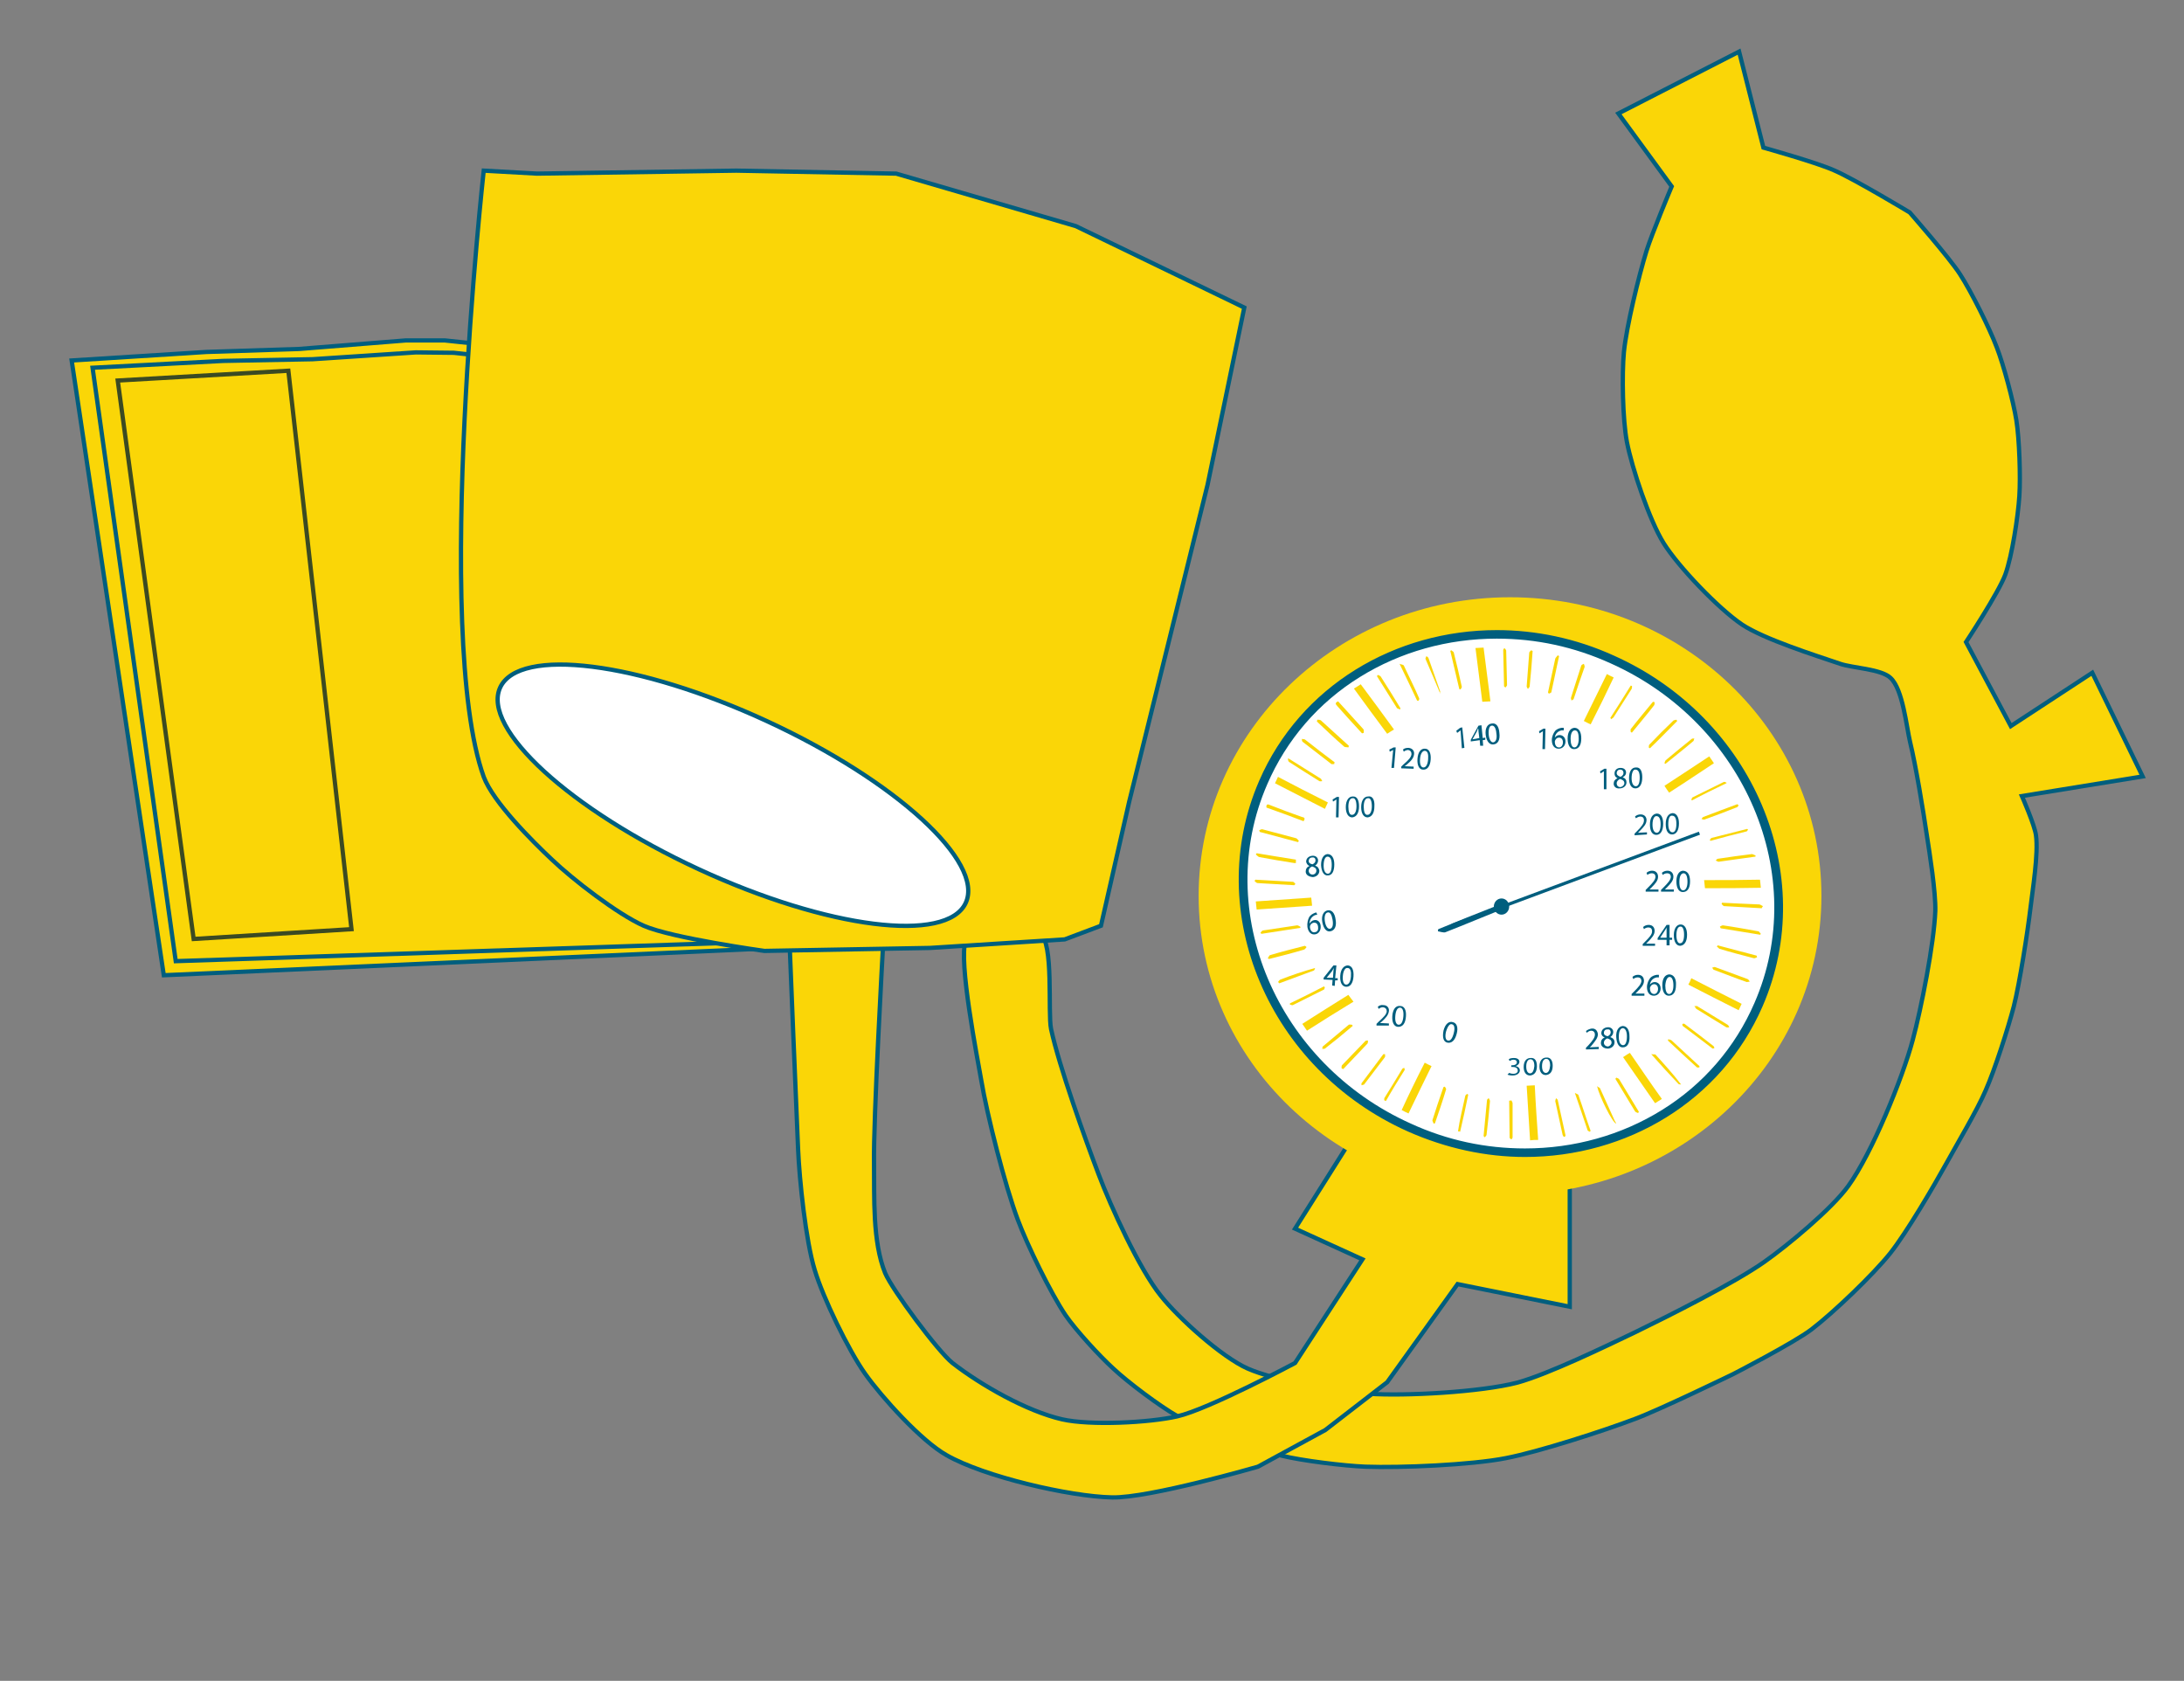 <?xml version="1.0" encoding="utf-8"?>
<!-- Generator: Adobe Illustrator 25.0.1, SVG Export Plug-In . SVG Version: 6.00 Build 0)  -->
<svg version="1.1" xmlns="http://www.w3.org/2000/svg" xmlns:xlink="http://www.w3.org/1999/xlink" x="0px" y="0px"
	 viewBox="0 0 512 394" style="enable-background:new 0 0 512 394;" xml:space="preserve">
<rect x="0" y="0" width="512" height="394" fill="#808080" stroke="none"/>
<style type="text/css">
	.st0{fill:#FAD607;stroke:#005E7E;stroke-miterlimit:10;}
	.st1{fill:#FFFFFF;stroke:#005E7E;stroke-miterlimit:10;}
	.st2{fill:none;stroke:#3B4A23;stroke-miterlimit:10;}
	.st3{fill:#FAD607;}
	.st4{fill:#FFFFFF;}
	.st5{fill:#005E7E;}
	.st6{fill:#005E7E;stroke:#005E7E;stroke-width:0.75;stroke-miterlimit:10;}
</style>
<g id="Layer_5">
	<g>
		<path class="st0" d="M413.4,34.6c0,0,12.5,3.5,16.5,5.3c4.7,2,17.8,9.9,17.8,9.9s9.3,10.6,11.8,14.5c2.6,4,6.9,12.6,8.6,17.1
			c1.6,4.1,3.9,12.7,4.6,17.1c0.7,4.4,1,13.3,0.7,17.8c-0.3,4.7-1.7,14-3.3,18.4c-1.6,4.3-9.2,15.8-9.2,15.8l10.5,19.7l19.1-12.5
			l11.8,24.3l-28.3,4.6c0,0,3,6.8,3.3,9.2c0.6,4.3-0.8,12.8-1.3,17.1c-0.7,5.8-2.5,17.4-3.9,23c-1.3,5-4.5,15-6.6,19.7
			c-1.9,4.5-6.9,12.9-9.2,17.1c-3,5.4-9.3,16.2-13.2,21.1c-4,5-13.3,13.9-18.4,17.8c-4.2,3.2-18.4,10.5-18.4,10.5s-17.1,8.3-23,10.5
			c-7.4,2.8-22.5,7.7-30.3,9.2c-8.1,1.6-24.7,2.3-32.9,2c-5-0.2-14.9-1.4-19.7-2.6c-6.3-1.6-18.6-6.1-24.3-9.2
			c-4.1-2.3-11.7-8-15.1-11.2c-3.1-2.8-8.8-9-11.2-12.5c-3.5-5.2-9-16.5-11.2-22.4c-3-8-7.2-24.5-8.6-32.9
			c-0.8-4.6-5.4-28.1-3.6-32.4c0.7-1.7,4.1-0.4,5.7-1.3c2.5-1.4,9.3-2,11.7-0.5c3.3,2,1.8,18.6,2.6,22.4c1.9,8.8,8,25.8,11.2,34.2
			c2.8,7.4,9.5,22.1,14.5,28.3c4.1,5.2,14.3,14.4,20.4,17.1c6.6,2.9,21.1,5.4,28.3,5.9c8.7,0.6,26.4-0.4,34.9-2.6
			c7.3-2,20.9-8.6,27.6-11.8c7.8-3.8,23.2-11.5,30.3-16.5c5.4-3.8,15.8-12.4,19.7-17.8c5.5-7.6,12.7-25.2,15.1-34.2
			c2-7.4,5-22.6,5.3-30.3c0.1-4.5-1.3-13.3-2-17.8c-0.8-5.5-2.6-16.4-3.9-21.7c-0.9-3.8-1.7-12.4-4.6-15.1
			c-2.2-2.1-8.9-2.3-11.8-3.3c-5.9-2-17.9-5.8-23-9.2c-5.5-3.7-14.9-13.5-18.4-19.1c-3.3-5.3-7.4-17.5-8.6-23.7
			c-1-5.2-1.2-15.8-0.7-21.1c0.6-6,3.5-17.9,5.3-23.7c1.2-3.9,5.9-15.1,5.9-15.1l-12.5-17.1l28.3-14.5L413.4,34.6z"/>
		<path class="st0" d="M332.5,259l17.1,3.9l18.4,2.6v40.8l-26.3-5.3l-16.5,23l-14.5,11.2l-15.8,8.6c0,0-25.5,7.4-34.2,7.2
			c-10-0.2-30.1-4.9-38.8-9.9c-5.9-3.3-15.2-13.6-19.1-19.1c-3.9-5.5-9.9-17.9-11.8-24.3c-2.1-6.8-3.6-21.2-3.9-28.3
			c-0.4-8.7-2-48.4-2-48.4l21.9,0.9c0,0-2.3,41.1-2.1,50.8c0.1,7.9-0.4,18.3,2.6,25.7c1.7,4,12.4,18.4,15.8,21.1
			c6.7,5.2,17.4,11.3,25.7,13.2c6.6,1.5,20.4,0.8,27-0.7c7.4-1.7,27.6-12.5,27.6-12.5l15.8-24.3l-15.8-7.2l19.1-30.3L332.5,259z"/>
		<path class="st0" d="M110.9,80.5l-0.7,25.7l-0.7,29c0,0-1,28.9,1.3,38.2c1.7,7.1,9.6,20.2,15.1,25c10.5,9.2,49.8,24.1,49.8,24.1
			l-137.3,6.1L16.8,84.5l31.6-2l21.7-0.7l25-2h9.2L110.9,80.5z"/>
		<path class="st0" d="M112.8,83.4l-0.9,24.7l-1,27.9c0,0-1.2,27.9,0.8,36.8c1.6,6.9,9.1,19.6,14.4,24.3c10.1,9,47.9,23.8,47.9,23.8
			l-132.8,4.4L21.7,86.2l30.6-1.6l21-0.4l24.2-1.6l8.9,0.1L112.8,83.4z"/>
		<path class="st0" d="M249.6,220.2l-31.6,2l-38.8,0.7c0,0-21.7-3-28.3-5.9c-6.1-2.7-16.7-10.9-21.5-15.5
			c-4.6-4.3-13.8-13.5-16-19.4c-12-33.4,0-142.1,0-142.1l12.5,0.7l46.7-0.7l37.5,0.7L252.2,53l39.5,19.1l-8.6,41.5l-18.4,74.4
			l-6.6,29L249.6,220.2z"/>
		
			<ellipse transform="matrix(0.42 -0.908 0.908 0.42 -69.54 264.02)" class="st1" cx="171.7" cy="186.4" rx="19.1" ry="60.1"/>
	</g>
	<polygon class="st2" points="27.6,89.2 67.6,86.9 82.4,217.8 45.4,220.1 	"/>
</g>
<g id="Layer_4">
	<ellipse class="st3" cx="354" cy="210" rx="73" ry="70"/>
	<g>
		<g>
			<g>
				<path class="st4" d="M357.5,270.2c-9.3,0-18.4-2-27.1-5.9c-32-14.3-47.4-50.6-34.3-80.9c9.2-21.1,30.7-34.7,54.8-34.7
					c9.3,0,18.4,2,27.1,5.9c32,14.3,47.4,50.6,34.3,80.9C403.1,256.5,381.6,270.2,357.5,270.2z"/>
				<path class="st5" d="M350.9,147.7v2h0c9.2,0,18.1,1.9,26.7,5.8c31.5,14.1,46.7,49.8,33.7,79.6c-4.5,10.4-12,19.1-21.7,25.1
					c-9.5,5.9-20.6,9-32.1,9c-9.2,0-18.2-1.9-26.7-5.8c-31.5-14.1-46.7-49.8-33.7-79.6c4.5-10.4,12-19.1,21.7-25.1
					c9.5-5.9,20.6-9,32.1-9L350.9,147.7 M350.9,147.7c-23.8,0-46,13-55.7,35.3c-13.4,30.8,2.2,67.6,34.8,82.2c9,4,18.4,6,27.5,6
					c23.8,0,46-13,55.7-35.3c13.4-30.8-2.2-67.6-34.8-82.2C369.4,149.6,360,147.7,350.9,147.7L350.9,147.7z"/>
			</g>
		</g>
		<g>
			<path class="st3" d="M294.4,211.3c4.4-0.3,8.7-0.6,13-0.9c0.1,0.7,0.1,1.2,0.2,1.9c-4.3,0.3-8.6,0.6-13,0.9
				C294.5,212.6,294.5,212,294.4,211.3z"/>
			<path class="st3" d="M399.7,208.2c-0.1-0.7-0.1-1.2-0.2-1.9c4.4,0,8.7,0,13.1-0.1c0.1,0.6,0.1,1.2,0.2,1.9
				C408.4,208.2,404.1,208.2,399.7,208.2z"/>
			<path class="st3" d="M389.6,257.6c-0.6,0.4-1,0.6-1.6,1c-2.5-3.6-5-7.2-7.5-10.8c0.5-0.3,1-0.7,1.6-1
				C384.6,250.4,387,254,389.6,257.6z"/>
			<path class="st3" d="M360.6,267.2c-0.7,0-1.2,0-1.9,0.1c-0.3-4.3-0.5-8.5-0.8-12.8c0.7,0,1.2-0.1,1.9-0.1
				C360,258.7,360.3,262.9,360.6,267.2z"/>
			<path class="st3" d="M400.7,177.3c0.4,0.6,0.8,1.1,1.1,1.6c-3.5,2.3-6.9,4.6-10.5,6.9c-0.4-0.5-0.7-1-1.1-1.6
				C393.7,181.9,397.1,179.7,400.7,177.3z"/>
			<path class="st3" d="M306.4,241.6c-0.4-0.6-0.7-1-1.1-1.6c3.6-2.3,7.1-4.5,10.8-6.8c0.4,0.5,0.7,1,1.2,1.6
				C313.5,237.1,310,239.3,306.4,241.6z"/>
			<path class="st3" d="M372.9,169.8c-0.5-0.2-1-0.5-1.6-0.8c1.8-3.7,3.6-7.3,5.4-11c0.4,0.2,0.9,0.5,1.6,0.8
				C376.6,162.4,374.8,166.1,372.9,169.8z"/>
			<path class="st3" d="M349.4,164.4c-0.7,0-1.2,0.1-1.9,0.1c-0.5-4.2-1.1-8.4-1.6-12.6c0.6,0,1.2-0.1,1.9-0.1
				C348.3,156,348.9,160.1,349.4,164.4z"/>
			<path class="st3" d="M311.3,188.1c-0.2,0.4-0.4,0.9-0.7,1.5c-3.9-2-7.8-4-11.7-6c0.2-0.4,0.4-0.9,0.7-1.5
				C303.4,184.1,307.3,186.1,311.3,188.1z"/>
			<path class="st3" d="M334,249.1c0.5,0.3,1,0.5,1.6,0.8c-1.8,3.7-3.6,7.3-5.4,11.1c-0.5-0.2-1-0.5-1.6-0.8
				C330.3,256.5,332.1,252.8,334,249.1z"/>
			<path class="st3" d="M395.8,230.8c0.3-0.5,0.5-1,0.7-1.5c3.9,2,7.8,4,11.8,6c-0.2,0.5-0.5,1-0.7,1.5
				C403.6,234.8,399.7,232.8,395.8,230.8z"/>
			<path class="st3" d="M317.4,161.4c0.5-0.3,1-0.6,1.6-1c2.6,3.5,5.2,7,7.8,10.6c-0.5,0.3-1,0.6-1.6,1
				C322.6,168.5,320,165,317.4,161.4z"/>
			<path class="st3" d="M313.7,164.4c2,2.2,3.9,4.3,5.9,6.5c0.2,0.2,0.1,0.6,0.1,0.9c-0.1,0-0.3,0.1-0.4,0.1
				c-1.1-1.2-2.2-2.4-3.3-3.6c-0.8-0.9-1.7-1.9-2.5-2.8C313,165,313,164.7,313.7,164.4z"/>
			<path class="st3" d="M305.6,192.5c-2.9-1.1-5.8-2.2-8.7-3.2c-0.1-0.7,0.2-0.9,0.8-0.6c2.5,1,5,1.9,7.5,2.8
				C305.9,191.6,306,191.9,305.6,192.5z"/>
			<path class="st3" d="M308.8,168.7c0.3,0,0.7,0,0.9,0.2c2.2,2,4.3,3.9,6.5,5.9c0,0.1,0,0.2-0.1,0.4c-0.3-0.1-0.8,0-1-0.2
				c-2.2-1.9-4.3-3.9-6.4-5.9C308.8,169,308.8,168.8,308.8,168.7z"/>
			<path class="st3" d="M303.8,201.5c0,0.3,0,0.5,0,0.8c-0.2,0-0.3,0-0.4,0c-2.7-0.4-5.5-0.9-8.2-1.4c-0.3-0.1-0.5-0.4-0.8-0.6
				c0.1-0.1,0.1-0.2,0.2-0.3C297.6,200.5,300.6,201,303.8,201.5z"/>
			<path class="st3" d="M295.2,194.6c0.3-0.1,0.6-0.3,0.8-0.2c2.6,0.7,5.3,1.4,7.9,2.1c0.2,0.1,0.4,0.4,0.6,0.6
				c-0.1,0.1-0.1,0.2-0.2,0.3c-3-0.8-6-1.6-9-2.4C295.3,194.9,295.3,194.8,295.2,194.6z"/>
			<path class="st3" d="M312.8,179.1c-0.3,0-0.7,0.1-0.8-0.1c-2.2-1.7-4.4-3.4-6.6-5.1c-0.2-0.1-0.2-0.5-0.2-0.7
				c0.3,0.1,0.6,0,0.8,0.2c2.3,1.8,4.6,3.6,6.9,5.3C312.8,178.8,312.8,178.9,312.8,179.1z"/>
			<path class="st3" d="M413,212.9c-2.9-0.2-5.9-0.3-8.8-0.5c-0.2,0-0.4-0.3-0.6-0.5c0-0.1,0.1-0.2,0.1-0.3c1.4,0.1,2.7,0.1,4.1,0.2
				c1.5,0.1,3.1,0.1,4.6,0.2c0.3,0,0.6,0.3,0.9,0.4C413.1,212.7,413,212.8,413,212.9z"/>
			<path class="st3" d="M302.1,177.8c2.5,1.6,5,3.1,7.5,4.7c0.2,0.1,0.2,0.4,0.4,0.6c-0.2,0-0.5,0.1-0.7,0c-2.4-1.5-4.8-3-7.1-4.5
				c-0.2-0.1-0.2-0.5-0.3-0.7C301.8,177.9,301.9,177.9,302.1,177.8z"/>
			<path class="st3" d="M306.3,222c-0.2,0.2-0.3,0.5-0.6,0.6c-2.7,0.8-5.4,1.5-8.2,2.2c-0.1-0.1-0.2-0.1-0.3-0.2
				c0.2-0.2,0.3-0.6,0.5-0.7c2.7-0.8,5.4-1.5,8.2-2.2C306.1,221.8,306.2,221.9,306.3,222z"/>
			<path class="st3" d="M303.4,207.5c-2.9-0.2-5.7-0.3-8.6-0.5c-0.2,0-0.5-0.3-0.7-0.5c0.1-0.1,0.1-0.2,0.2-0.3
				c2.9,0.2,5.9,0.3,8.8,0.5c0.2,0,0.4,0.3,0.6,0.5C303.6,207.3,303.5,207.4,303.4,207.5z"/>
			<path class="st3" d="M338.7,254.7c0.1,0.2,0.4,0.5,0.3,0.7c-0.8,2.7-1.7,5.3-2.6,7.9c-0.1,0-0.2,0.1-0.3,0.1
				c-0.1-0.3-0.3-0.6-0.3-0.8c0.8-2.6,1.7-5.2,2.6-7.8C338.4,254.8,338.6,254.8,338.7,254.7z"/>
			<path class="st3" d="M362.9,162.3c0.6-2.6,1.1-5.3,1.7-7.9c0.1-0.3,0.4-0.5,0.6-0.8c0.1,0.1,0.2,0.1,0.3,0.2
				c-0.6,2.8-1.2,5.6-1.8,8.4c0,0.2-0.4,0.3-0.6,0.4C363,162.5,363,162.4,362.9,162.3z"/>
			<path class="st3" d="M402.7,221.6c3,0.8,6,1.6,9.1,2.4c0,0.1,0.1,0.2,0.1,0.4c-0.3,0.1-0.6,0.3-0.8,0.2c-2.7-0.7-5.4-1.4-8-2.2
				c-0.2-0.1-0.4-0.4-0.6-0.5C402.5,221.8,402.6,221.7,402.7,221.6z"/>
			<path class="st3" d="M304.8,217.5c-3,0.5-6,0.9-9.1,1.4c-0.1-0.1-0.1-0.2-0.2-0.3c0.2-0.2,0.4-0.5,0.6-0.5c2.7-0.4,5.4-0.8,8-1.2
				c0.2,0,0.5,0.2,0.7,0.3C304.9,217.3,304.9,217.4,304.8,217.5z"/>
			<path class="st3" d="M368.9,163.9c-0.1,0.1-0.3,0.2-0.5,0.3c0-0.2-0.2-0.5-0.1-0.7c0.8-2.5,1.6-5,2.4-7.5
				c0.1-0.2,0.4-0.3,0.6-0.4c0.1,0.2,0.2,0.5,0.2,0.7C370.6,158.8,369.8,161.2,368.9,163.9z"/>
			<path class="st3" d="M403.2,217.2c0.2-0.1,0.5-0.3,0.7-0.3c2.8,0.4,5.5,0.9,8.3,1.4c0.2,0,0.4,0.4,0.6,0.6
				c-0.1,0.1-0.1,0.2-0.2,0.2c-3.1-0.5-6.2-1-9.2-1.5C403.3,217.4,403.2,217.3,403.2,217.2z"/>
			<path class="st3" d="M359.3,152.6c-0.2,2.8-0.4,5.5-0.7,8.3c0,0.2-0.3,0.4-0.4,0.6c-0.1-0.2-0.3-0.4-0.3-0.6
				c0.2-2.6,0.4-5.3,0.6-7.9c0-0.2,0.3-0.4,0.5-0.6C359.1,152.5,359.2,152.6,359.3,152.6z"/>
			<path class="st3" d="M411.5,200.8c-2.9,0.4-5.7,0.8-8.6,1.2c-0.2,0-0.4-0.2-0.7-0.3c0.2-0.1,0.3-0.4,0.5-0.4
				c2.7-0.4,5.4-0.8,8-1.1c0.2,0,0.5,0.2,0.8,0.3C411.6,200.6,411.6,200.7,411.5,200.8z"/>
			<path class="st3" d="M398.4,250.2c-0.2,0-0.6,0.1-0.7-0.1c-2.2-2-4.5-4.1-6.7-6.2c0-0.1,0.1-0.2,0.1-0.3c0.3,0.1,0.6,0.1,0.8,0.3
				c2.2,2,4.3,4,6.5,6C398.4,250,398.4,250.1,398.4,250.2z"/>
			<path class="st3" d="M328.2,166.3c-0.2-0.1-0.6-0.2-0.7-0.3c-1.6-2.5-3.1-5-4.7-7.5c0.1-0.1,0.1-0.2,0.2-0.3
				c0.2,0.1,0.6,0.2,0.7,0.4c1.6,2.5,3.1,4.9,4.6,7.4C328.3,166.1,328.3,166.2,328.2,166.3z"/>
			<path class="st3" d="M332.2,164.2c-1.3-2.8-2.6-5.5-4.1-8.6c0.5,0.2,0.9,0.2,1,0.4c1.2,2.6,2.5,5.1,3.6,7.7
				c0.1,0.2-0.1,0.4-0.2,0.6C332.4,164.3,332.3,164.2,332.2,164.2z"/>
			<path class="st3" d="M314.5,250.4c0-0.2,0-0.6,0.1-0.7c1.8-1.9,3.7-3.8,5.5-5.7c0.1-0.1,0.4-0.1,0.6-0.1c0,0.2,0,0.5-0.1,0.7
				c-1.9,2-3.8,4-5.7,6C314.7,250.5,314.6,250.5,314.5,250.4z"/>
			<path class="st3" d="M324.7,247.1c0,0.3,0.1,0.6-0.1,0.8c-1.6,2.1-3.2,4.2-4.8,6.3c-0.1,0.1-0.4,0.1-0.6,0.2c0-0.2-0.1-0.4,0-0.5
				c1.7-2.3,3.4-4.5,5.1-6.8C324.5,247.1,324.6,247.1,324.7,247.1z"/>
			<path class="st3" d="M384,260.9c-0.2-0.1-0.6-0.2-0.7-0.4c-1.5-2.5-3.1-5.1-4.6-7.6c0.1-0.1,0.1-0.2,0.2-0.3
				c0.2,0.1,0.6,0.2,0.7,0.4c1.5,2.5,3.1,5.1,4.6,7.6C384.2,260.7,384.1,260.8,384,260.9z"/>
			<path class="st3" d="M337.6,162.5c-1.1-2.7-2.3-5.4-3.4-8c-0.1-0.2,0.1-0.4,0.2-0.7c0.2,0.2,0.5,0.3,0.5,0.5
				c0.9,2.6,1.8,5.1,2.7,7.7c0.1,0.2-0.1,0.5-0.1,0.7C337.5,162.7,337.5,162.6,337.6,162.5z"/>
			<path class="st3" d="M397.8,235.8c2.5,1.5,4.9,3,7.2,4.4c0.2,0.1,0.3,0.4,0.4,0.6c-0.2,0-0.5,0.1-0.7,0c-2.3-1.4-4.6-2.8-7-4.3
				c-0.2-0.1-0.3-0.5-0.5-0.7C397.5,235.9,397.8,235.8,397.8,235.8z"/>
			<path class="st3" d="M342.1,161.5c-0.7-3-1.4-5.9-2.1-8.9c0.1-0.1,0.1-0.1,0.2-0.2c0.2,0.2,0.5,0.3,0.6,0.5
				c0.7,2.7,1.3,5.4,1.9,8.1c0,0.2-0.2,0.4-0.3,0.6C342.3,161.6,342.2,161.6,342.1,161.5z"/>
			<path class="st3" d="M352.6,160.9c-0.1-2.8-0.1-5.6-0.2-8.5c0-0.2,0.2-0.4,0.3-0.5c0.1,0.2,0.4,0.4,0.4,0.6
				c0.1,2.7,0.1,5.4,0.2,8.1c0,0.2-0.3,0.4-0.4,0.6C352.8,161,352.7,161,352.6,160.9z"/>
			<path class="st3" d="M310.6,231.4c-0.1,0.2-0.1,0.6-0.3,0.6c-2.4,1.2-4.8,2.4-7.2,3.6c-0.2,0.1-0.5-0.1-0.7-0.1
				c0-0.1,0-0.2,0-0.3c2.7-1.3,5.3-2.6,8-4C310.4,231.3,310.5,231.4,310.6,231.4z"/>
			<path class="st3" d="M317.1,240.5c-2.1,1.8-4.3,3.6-6.5,5.3c-0.1,0.1-0.4,0-0.6,0.1c0-0.2,0-0.5,0.1-0.6c2-1.7,4.1-3.4,6.1-5.1
				c0.1-0.1,0.5,0,0.7,0C317.1,240.3,317.1,240.4,317.1,240.5z"/>
			<path class="st3" d="M299.6,230.2c0.2-0.2,0.3-0.5,0.6-0.6c2.6-1,5.2-1.9,8.1-2.7c-0.1,0.2-0.1,0.5-0.3,0.6c-2.7,1-5.4,2-8.1,3
				C299.8,230.3,299.7,230.3,299.6,230.2z"/>
			<path class="st3" d="M401.7,227.3c-0.1-0.1-0.2-0.3-0.3-0.5c0.2,0,0.5-0.2,0.7-0.1c2.5,0.9,5.1,1.9,7.6,2.8
				c0.2,0.1,0.4,0.4,0.5,0.6c-0.2,0-0.5,0.1-0.7,0.1C406.9,229.3,404.4,228.3,401.7,227.3z"/>
			<path class="st3" d="M386.5,175.2c0.1-0.3,0-0.6,0.2-0.7c1.8-1.9,3.7-3.8,5.6-5.6c0.1-0.1,0.4-0.1,0.7-0.2
				c0.1,0.1,0.1,0.2,0.2,0.3c-2.1,2.1-4.2,4.3-6.4,6.4C386.7,175.3,386.6,175.3,386.5,175.2z"/>
			<path class="st3" d="M387.1,247.1c0.6,0.1,0.9,0,1,0.1c2,2.2,4.1,4.5,6,7c-0.2,0-0.5,0-0.6-0.1
				C391.4,251.9,389.3,249.6,387.1,247.1z"/>
			<path class="st3" d="M387.9,164.6c0,0.2,0,0.5-0.1,0.7c-1.7,2.2-3.5,4.3-5.2,6.4c-0.1,0-0.2,0-0.3-0.1c0-0.2-0.1-0.6,0-0.7
				c1.7-2.2,3.5-4.3,5.2-6.4C387.6,164.5,387.8,164.6,387.9,164.6z"/>
			<path class="st3" d="M401.5,245.8c-2.4-1.8-4.7-3.6-7-5.3c-0.1-0.1-0.1-0.3-0.1-0.5c0.2,0,0.4-0.1,0.5,0c2.3,1.7,4.6,3.5,6.8,5.2
				c0.1,0.1,0.2,0.3,0.2,0.5C401.8,245.7,401.6,245.8,401.5,245.8z"/>
			<path class="st3" d="M409.8,194.4c-0.1,0.2-0.2,0.5-0.4,0.5c-2.8,0.7-5.6,1.4-8.4,2.2c-0.1-0.1-0.1-0.2-0.2-0.2
				c0.2-0.2,0.3-0.5,0.5-0.5c2.8-0.7,5.5-1.4,8.3-2.1C409.6,194.3,409.7,194.4,409.8,194.4z"/>
			<path class="st3" d="M407.6,188.8c-0.2,0.2-0.3,0.5-0.6,0.5c-2.5,1-4.9,1.9-7.4,2.8c-0.2,0.1-0.5-0.1-0.7-0.1
				c0.1-0.2,0.2-0.4,0.4-0.5c2.6-1,5.3-2,8-3C407.4,188.6,407.5,188.7,407.6,188.8z"/>
			<path class="st3" d="M324.5,257.9c0-0.2,0-0.5,0.1-0.6c1.4-2.2,2.7-4.4,4.1-6.7c0.1-0.2,0.3-0.2,0.5-0.3c0,0.2,0.2,0.4,0.1,0.5
				c-1.5,2.4-3,4.8-4.4,7.3C324.8,258,324.6,258,324.5,257.9z"/>
			<path class="st3" d="M347.8,266.3c0.3-2.8,0.5-5.6,0.8-8.4c0-0.2,0.2-0.3,0.4-0.5c0.1,0.2,0.3,0.5,0.3,0.7
				c-0.2,2.6-0.5,5.3-0.8,7.9c0,0.2-0.3,0.4-0.4,0.6C348,266.5,347.9,266.4,347.8,266.3z"/>
			<path class="st3" d="M404.7,183.6c-2.7,1.3-5.4,2.6-8,4c-0.1,0-0.2-0.1-0.2-0.1c0.1-0.2,0.1-0.5,0.3-0.6c2.4-1.2,4.9-2.4,7.3-3.6
				c0.2-0.1,0.5,0.1,0.7,0.2C404.8,183.5,404.8,183.5,404.7,183.6z"/>
			<path class="st3" d="M341.8,265.2c0.4-2.8,1.1-5.5,1.7-8.3c0-0.2,0.3-0.3,0.4-0.5c0.1,0.1,0.2,0.1,0.3,0.2
				c-0.6,2.9-1.2,5.8-1.9,8.7C342.2,265.2,342,265.2,341.8,265.2z"/>
			<path class="st3" d="M390.2,178.9c0.1-0.2,0.1-0.5,0.3-0.7c2-1.7,4-3.3,6.1-5c0.1-0.1,0.4-0.1,0.6-0.1c-0.1,0.2-0.1,0.5-0.2,0.6
				c-2.1,1.8-4.3,3.5-6.5,5.3C390.4,179.1,390.3,179,390.2,178.9z"/>
			<path class="st3" d="M354.3,257.9c0.1,0.2,0.3,0.5,0.3,0.7c0,2.7,0,5.3,0,8c0,0.2-0.2,0.4-0.3,0.5c-0.1-0.1-0.4-0.3-0.4-0.4
				c0-2.9-0.1-5.8-0.1-8.7C354.1,258,354.2,258,354.3,257.9z"/>
			<path class="st3" d="M377.5,168.3c1.6-2.5,3.2-5,4.8-7.6c0.1,0,0.2,0.1,0.3,0.1c0,0.2,0,0.5-0.1,0.7c-1.4,2.2-2.8,4.4-4.2,6.6
				c-0.1,0.2-0.4,0.3-0.6,0.5C377.7,168.5,377.6,168.4,377.5,168.3z"/>
			<path class="st3" d="M369.2,256.2c0.4,0.2,0.7,0.3,0.8,0.4c1,2.8,1.9,5.7,2.9,8.5c-0.1,0.1-0.2,0.1-0.2,0.2
				c-0.2-0.1-0.4-0.2-0.5-0.3C371.2,262.1,370.3,259.3,369.2,256.2z"/>
			<path class="st3" d="M366.6,266.5c-0.1-0.2-0.3-0.4-0.3-0.6c-0.6-2.6-1.1-5.2-1.7-7.8c0-0.2,0.1-0.4,0.2-0.7
				c0.1,0.2,0.4,0.3,0.4,0.5c0.6,2.7,1.2,5.5,1.8,8.2c0,0.1,0,0.2-0.1,0.3C366.8,266.4,366.7,266.5,366.6,266.5z"/>
			<path class="st3" d="M378.9,263.4c-0.9-0.2-4-6.5-4.5-8.8c0.3,0.3,0.6,0.3,0.7,0.5c1.1,2.4,2.2,4.9,3.3,7.3
				C378.5,262.7,378.7,262.9,378.9,263.4z"/>
		</g>
		<g>
			<path class="st5" d="M352.5,213c-4.5,1.8-9,3.7-13.6,5.5c-0.4,0.2-1.2-0.1-1.8-0.2c0-0.2,0-0.4,0.1-0.5c4.4-1.8,8.8-3.6,13.2-5.3
				c0.5-0.2,1.3-0.1,2-0.1C352.4,212.6,352.5,212.8,352.5,213z"/>
			<line class="st6" x1="340.4" y1="216.9" x2="398.4" y2="195.3"/>
			
				<ellipse transform="matrix(1 -3.512902e-03 3.512902e-03 1 -0.744 1.238)" class="st5" cx="352" cy="212.5" rx="1.8" ry="1.9"/>
		</g>
		<g>
			<path class="st5" d="M342.4,171.2L342.4,171.2l-0.8,0.6l-0.2-0.5l0.9-0.7l0.5-0.1l0.5,4.8l-0.6,0.1L342.4,171.2z"/>
			<path class="st5" d="M347,174.8l-0.1-1.3l-2.1,0.3l0-0.4l1.8-3.3l0.7-0.1l0.3,3l0.6-0.1l0,0.5l-0.6,0.1l0.1,1.3L347,174.8z
				 M346.8,173l-0.2-1.6c0-0.2,0-0.5-0.1-0.7l0,0c-0.1,0.3-0.2,0.5-0.3,0.8l-1,1.8l0,0L346.8,173z"/>
			<path class="st5" d="M351.5,171.8c0.2,1.6-0.3,2.6-1.4,2.7c-0.9,0.1-1.6-0.7-1.8-2.2c-0.2-1.6,0.4-2.6,1.4-2.7
				C350.7,169.4,351.4,170.2,351.5,171.8z M349,172.2c0.1,1.2,0.6,1.9,1.1,1.8c0.6-0.1,0.9-0.9,0.7-2.1c-0.1-1.2-0.5-1.9-1.1-1.8
				C349.2,170.1,348.9,170.9,349,172.2z"/>
		</g>
		<g>
			<path class="st5" d="M361.7,171.4L361.7,171.4l-0.8,0.5l-0.1-0.5l1-0.6l0.5,0l-0.1,4.8l-0.6,0L361.7,171.4z"/>
			<path class="st5" d="M366.6,171.2c-0.1,0-0.3,0-0.5,0c-1,0.2-1.5,0.9-1.6,1.7l0,0c0.2-0.3,0.6-0.6,1.1-0.6c0.8,0,1.4,0.6,1.4,1.5
				c0,0.9-0.6,1.7-1.6,1.7c-1,0-1.6-0.8-1.6-2c0-0.9,0.4-1.7,0.8-2.2c0.4-0.4,0.9-0.6,1.5-0.7c0.2,0,0.3,0,0.5,0L366.6,171.2z
				 M366.4,174c0-0.7-0.4-1.1-0.9-1.1c-0.4,0-0.7,0.2-0.9,0.6c0,0.1-0.1,0.2-0.1,0.3c0,0.8,0.3,1.4,1,1.4
				C366,175.2,366.4,174.7,366.4,174z"/>
			<path class="st5" d="M370.7,173.1c0,1.6-0.6,2.5-1.7,2.5c-0.9,0-1.5-0.9-1.5-2.5c0-1.6,0.7-2.5,1.7-2.5
				C370.2,170.7,370.7,171.6,370.7,173.1z M368.2,173.2c0,1.2,0.3,2,0.9,2c0.6,0,1-0.8,1-2c0-1.2-0.2-2-0.9-2
				C368.6,171.2,368.2,171.9,368.2,173.2z"/>
		</g>
		<g>
			<path class="st5" d="M376,180.8L376,180.8l-0.8,0.5l-0.1-0.5l1-0.6l0.5,0l0,4.8l-0.6,0L376,180.8z"/>
			<path class="st5" d="M378.3,183.7c0-0.6,0.3-1,0.9-1.3l0,0c-0.5-0.2-0.7-0.6-0.7-1.1c0-0.8,0.6-1.3,1.4-1.3
				c0.9,0,1.3,0.5,1.3,1.1c0,0.4-0.2,0.8-0.8,1.1l0,0c0.6,0.2,0.9,0.6,0.9,1.2c0,0.8-0.7,1.4-1.6,1.4
				C378.9,184.9,378.3,184.4,378.3,183.7z M380.8,183.6c0-0.6-0.4-0.8-1-1c-0.5,0.2-0.8,0.6-0.8,1c0,0.5,0.3,0.9,0.9,0.9
				C380.4,184.4,380.8,184,380.8,183.6z M379,181.2c0,0.5,0.4,0.7,0.9,0.9c0.4-0.2,0.7-0.5,0.7-0.9c0-0.4-0.2-0.8-0.8-0.8
				C379.3,180.4,379,180.8,379,181.2z"/>
			<path class="st5" d="M385,182.2c0,1.6-0.6,2.6-1.6,2.6c-0.9,0-1.5-0.8-1.5-2.4c0-1.6,0.6-2.5,1.6-2.5
				C384.5,179.8,385,180.7,385,182.2z M382.5,182.4c0,1.2,0.4,1.9,1,1.9c0.6,0,0.9-0.8,0.9-2c0-1.2-0.3-1.9-1-1.9
				C382.9,180.3,382.5,181.1,382.5,182.4z"/>
		</g>
		<g>
			<path class="st5" d="M383.2,195.8l0-0.4l0.5-0.5c1.2-1.2,1.7-1.9,1.7-2.6c0-0.5-0.2-0.9-0.9-0.9c-0.4,0-0.8,0.3-1,0.4l-0.2-0.4
				c0.3-0.3,0.8-0.5,1.3-0.5c1,0,1.4,0.7,1.4,1.3c0,0.9-0.6,1.6-1.6,2.6l-0.4,0.4l0,0l2.1-0.1l0,0.5L383.2,195.8z"/>
			<path class="st5" d="M389.9,193.1c0,1.6-0.6,2.6-1.6,2.6c-0.9,0-1.5-0.8-1.5-2.4c0-1.6,0.6-2.5,1.6-2.6
				C389.4,190.7,389.9,191.6,389.9,193.1z M387.4,193.3c0,1.2,0.4,1.9,1,1.9c0.6,0,0.9-0.8,0.9-2c0-1.2-0.3-1.9-1-1.9
				C387.8,191.3,387.4,192,387.4,193.3z"/>
			<path class="st5" d="M393.6,193c0,1.6-0.6,2.6-1.6,2.6c-0.9,0-1.5-0.8-1.5-2.4c0-1.6,0.6-2.5,1.6-2.6
				C393,190.6,393.6,191.5,393.6,193z M391.1,193.2c0,1.2,0.4,1.9,1,1.9c0.6,0,0.9-0.8,0.9-2c0-1.2-0.3-1.9-1-1.9
				C391.4,191.1,391.1,191.9,391.1,193.2z"/>
		</g>
		<g>
			<path class="st5" d="M385.8,209l0-0.4l0.5-0.5c1.2-1.2,1.7-1.8,1.8-2.5c0-0.5-0.2-0.9-0.9-0.9c-0.4,0-0.8,0.2-1,0.4l-0.2-0.5
				c0.3-0.3,0.8-0.5,1.3-0.5c1,0,1.4,0.7,1.4,1.4c0,0.9-0.6,1.6-1.6,2.6l-0.4,0.4l0,0l2.1,0l0,0.5L385.8,209z"/>
			<path class="st5" d="M389.4,209l0-0.4l0.5-0.5c1.2-1.2,1.7-1.8,1.8-2.5c0-0.5-0.2-0.9-0.9-0.9c-0.4,0-0.8,0.2-1,0.4l-0.2-0.5
				c0.3-0.3,0.8-0.5,1.3-0.5c1,0,1.4,0.7,1.4,1.4c0,0.9-0.6,1.6-1.6,2.6l-0.4,0.4l0,0l2.1,0l0,0.5L389.4,209z"/>
			<path class="st5" d="M396.2,206.6c0,1.6-0.6,2.5-1.7,2.5c-0.9,0-1.5-0.9-1.5-2.5c0-1.6,0.7-2.5,1.6-2.5
				C395.7,204.2,396.2,205.1,396.2,206.6z M393.7,206.7c0,1.3,0.3,2,0.9,2c0.6,0,1-0.8,1-2c0-1.2-0.3-2-0.9-2
				C394.1,204.7,393.7,205.4,393.7,206.7z"/>
		</g>
		<g>
			<path class="st5" d="M385.1,221.7l0-0.4l0.5-0.5c1.2-1.2,1.7-1.8,1.7-2.5c0-0.5-0.2-0.9-0.9-0.9c-0.4,0-0.8,0.2-1,0.4l-0.2-0.5
				c0.3-0.3,0.8-0.5,1.3-0.5c1,0,1.4,0.7,1.4,1.4c0,0.9-0.6,1.6-1.6,2.6l-0.4,0.4l0,0l2.1,0l0,0.5L385.1,221.7z"/>
			<path class="st5" d="M390.7,221.6l0-1.3l-2.1,0l0-0.4l2.1-3.1l0.7,0l0,3l0.6,0l0,0.5l-0.6,0l0,1.3L390.7,221.6z M390.7,219.8
				l0-1.6c0-0.3,0-0.5,0-0.8l0,0c-0.1,0.3-0.3,0.5-0.4,0.7l-1.1,1.7l0,0L390.7,219.8z"/>
			<path class="st5" d="M395.5,219.1c0,1.6-0.6,2.5-1.6,2.6c-0.9,0-1.5-0.9-1.5-2.5c0-1.6,0.7-2.5,1.6-2.5
				C394.9,216.7,395.5,217.6,395.5,219.1z M393,219.2c0,1.3,0.4,2,0.9,1.9c0.6,0,0.9-0.8,0.9-2c0-1.2-0.3-2-0.9-1.9
				C393.4,217.2,393,217.9,393,219.2z"/>
		</g>
		<g>
			<path class="st5" d="M382.5,233.4l0-0.4l0.5-0.5c1.2-1.2,1.7-1.8,1.8-2.5c0-0.5-0.2-0.9-0.9-0.9c-0.4,0-0.8,0.2-1,0.4l-0.2-0.5
				c0.3-0.3,0.8-0.5,1.3-0.5c1,0,1.4,0.7,1.4,1.4c0,0.9-0.6,1.6-1.6,2.6l-0.4,0.4l0,0l2.1,0l0,0.5L382.5,233.4z"/>
			<path class="st5" d="M388.9,229.1c-0.1,0-0.3,0-0.5,0c-1,0.2-1.5,0.9-1.6,1.7l0,0c0.2-0.3,0.6-0.6,1.1-0.6c0.8,0,1.4,0.6,1.4,1.5
				c0,0.9-0.6,1.7-1.6,1.7c-1,0-1.6-0.8-1.6-2c0-0.9,0.4-1.7,0.8-2.2c0.4-0.4,0.9-0.6,1.5-0.7c0.2,0,0.3,0,0.5,0L388.9,229.1z
				 M388.7,231.8c0-0.7-0.4-1.1-0.9-1.1c-0.4,0-0.7,0.2-0.9,0.6c0,0.1-0.1,0.2-0.1,0.3c0,0.8,0.3,1.4,1,1.4
				C388.3,233,388.7,232.5,388.7,231.8z"/>
			<path class="st5" d="M392.9,230.9c0,1.6-0.6,2.5-1.7,2.5c-0.9,0-1.5-0.9-1.5-2.5c0-1.6,0.7-2.5,1.7-2.5
				C392.4,228.5,393,229.4,392.9,230.9z M390.4,231c0,1.2,0.3,2,0.9,2c0.6,0,1-0.8,1-2c0-1.2-0.3-2-0.9-2
				C390.9,229,390.5,229.7,390.4,231z"/>
		</g>
		<g>
			<path class="st5" d="M371.8,246l0-0.4l0.5-0.5c1.1-1.2,1.6-1.9,1.6-2.6c0-0.5-0.3-0.9-0.9-0.9c-0.4,0-0.8,0.3-1,0.5l-0.2-0.4
				c0.3-0.3,0.8-0.5,1.3-0.6c1-0.1,1.4,0.6,1.5,1.3c0,0.9-0.6,1.6-1.5,2.7l-0.4,0.4l0,0l2.1-0.1l0,0.5L371.8,246z"/>
			<path class="st5" d="M375.3,244.5c0-0.6,0.3-1.1,0.9-1.3l0,0c-0.5-0.2-0.8-0.6-0.8-1c0-0.8,0.6-1.3,1.4-1.4
				c0.9-0.1,1.4,0.5,1.4,1.1c0,0.4-0.2,0.9-0.7,1.2l0,0c0.6,0.2,1,0.6,1,1.2c0,0.8-0.6,1.4-1.5,1.5
				C375.9,245.8,375.3,245.2,375.3,244.5z M377.8,244.4c0-0.6-0.4-0.8-1-1c-0.5,0.2-0.8,0.6-0.8,1c0,0.5,0.4,0.9,1,0.9
				C377.4,245.2,377.8,244.8,377.8,244.4z M376,242.1c0,0.5,0.4,0.7,0.9,0.8c0.4-0.2,0.7-0.5,0.7-0.9c0-0.4-0.2-0.8-0.8-0.7
				C376.2,241.3,376,241.7,376,242.1z"/>
			<path class="st5" d="M382,242.9c0.1,1.6-0.5,2.6-1.5,2.6c-0.9,0.1-1.5-0.8-1.6-2.4c-0.1-1.6,0.6-2.5,1.5-2.6
				C381.4,240.5,382,241.4,382,242.9z M379.5,243.1c0,1.2,0.4,1.9,1,1.9c0.6,0,0.9-0.8,0.9-2.1c0-1.2-0.4-1.9-1-1.9
				C379.8,241.1,379.5,241.8,379.5,243.1z"/>
		</g>
		<g>
			<path class="st5" d="M353.8,251.5c0.2,0.1,0.6,0.2,1,0.2c0.8,0,1.1-0.5,1-0.8c0-0.6-0.6-0.8-1.2-0.8l-0.3,0l0-0.4l0.3,0
				c0.5,0,1-0.2,1-0.7c0-0.3-0.2-0.6-0.8-0.6c-0.4,0-0.7,0.2-0.9,0.3l-0.2-0.4c0.2-0.2,0.7-0.3,1.2-0.3c0.9,0,1.3,0.4,1.3,0.9
				c0,0.4-0.3,0.8-0.9,1l0,0c0.6,0.1,1,0.5,1,1c0,0.6-0.6,1.2-1.7,1.2c-0.5,0-1-0.1-1.2-0.2L353.8,251.5z"/>
			<path class="st5" d="M360.3,249.9c0,1.4-0.6,2.1-1.6,2.2c-0.9,0-1.5-0.7-1.5-2c0-1.4,0.7-2.1,1.6-2.1
				C359.8,247.9,360.3,248.6,360.3,249.9z M357.8,250c0,1.1,0.4,1.6,0.9,1.6c0.6,0,0.9-0.7,1-1.7c0-1-0.3-1.6-0.9-1.6
				C358.2,248.3,357.8,248.9,357.8,250z"/>
			<path class="st5" d="M364,249.8c0,1.4-0.6,2.1-1.6,2.2c-0.9,0-1.5-0.7-1.5-2c0-1.4,0.7-2.1,1.6-2.1
				C363.4,247.8,364,248.5,364,249.8z M361.5,249.9c0,1.1,0.4,1.6,0.9,1.6c0.6,0,0.9-0.7,1-1.7c0-1-0.3-1.6-0.9-1.6
				C361.9,248.2,361.5,248.8,361.5,249.9z"/>
		</g>
		<g>
			<path class="st5" d="M341.5,242.3c-0.4,1.6-1.2,2.3-2.2,2.1c-0.9-0.2-1.2-1.2-0.9-2.8c0.4-1.6,1.3-2.3,2.2-2
				C341.5,239.8,341.9,240.8,341.5,242.3z M339,241.8c-0.3,1.2-0.1,2,0.4,2.1c0.6,0.2,1.1-0.5,1.4-1.7c0.3-1.1,0.2-2-0.4-2.1
				C339.9,239.9,339.4,240.5,339,241.8z"/>
		</g>
		<g>
			<path class="st5" d="M322.7,240.4l0-0.4l0.5-0.5c1.2-1.1,1.8-1.7,1.9-2.4c0-0.5-0.2-0.9-0.9-1c-0.4,0-0.8,0.2-1,0.4l-0.2-0.5
				c0.3-0.3,0.8-0.5,1.3-0.4c1,0,1.4,0.8,1.3,1.4c-0.1,0.9-0.7,1.6-1.7,2.5l-0.4,0.3l0,0l2.1,0.1l0,0.5L322.7,240.4z"/>
			<path class="st5" d="M329.6,238.2c-0.1,1.6-0.7,2.5-1.8,2.5c-0.9,0-1.5-0.9-1.4-2.5c0.1-1.6,0.8-2.5,1.8-2.4
				C329.2,235.8,329.7,236.7,329.6,238.2z M327.1,238.2c-0.1,1.2,0.2,2,0.8,2c0.6,0,1-0.7,1.1-2c0.1-1.2-0.2-2-0.8-2
				C327.6,236.2,327.2,236.9,327.1,238.2z"/>
		</g>
		<g>
			<path class="st5" d="M312.3,231l0.1-1.3l-2.1-0.1l0-0.4l2.3-2.9l0.7,0l-0.3,3l0.6,0l0,0.5l-0.6,0l-0.1,1.3L312.3,231z
				 M312.5,229.2l0.1-1.6c0-0.3,0.1-0.5,0.1-0.7l0,0c-0.2,0.3-0.3,0.5-0.4,0.7l-1.3,1.6l0,0L312.5,229.2z"/>
			<path class="st5" d="M317.3,228.9c-0.1,1.6-0.8,2.5-1.8,2.4c-0.9-0.1-1.4-1-1.3-2.6c0.1-1.6,0.9-2.4,1.8-2.4
				C317,226.4,317.4,227.4,317.3,228.9z M314.8,228.8c-0.1,1.2,0.2,2,0.8,2c0.6,0,1-0.7,1.1-1.9c0.1-1.2-0.1-2-0.8-2
				C315.4,226.8,314.9,227.5,314.8,228.8z"/>
		</g>
		<g>
			<path class="st5" d="M308.8,214.4c-0.1,0-0.3,0.1-0.5,0.1c-0.9,0.4-1.3,1.2-1.3,2l0,0c0.2-0.3,0.5-0.7,1-0.8
				c0.8-0.2,1.5,0.3,1.6,1.3c0.1,0.9-0.3,1.8-1.2,2c-1,0.2-1.7-0.5-1.9-1.7c-0.1-0.9,0.1-1.7,0.4-2.3c0.3-0.5,0.8-0.8,1.3-1
				c0.2-0.1,0.3-0.1,0.4-0.1L308.8,214.4z M309,217.2c-0.1-0.7-0.5-1-1.1-0.9c-0.4,0.1-0.7,0.4-0.8,0.8c0,0.1,0,0.2,0,0.3
				c0.1,0.8,0.6,1.3,1.2,1.1C308.9,218.4,309.1,217.9,309,217.2z"/>
			<path class="st5" d="M313.1,215.5c0.3,1.6-0.2,2.6-1.2,2.8c-0.9,0.2-1.6-0.6-1.9-2.1c-0.3-1.6,0.3-2.6,1.2-2.8
				C312.2,213.2,312.9,214,313.1,215.5z M310.6,216c0.2,1.2,0.7,1.8,1.2,1.7c0.6-0.1,0.8-0.9,0.6-2.1c-0.2-1.2-0.6-1.9-1.2-1.7
				C310.7,214,310.4,214.8,310.6,216z"/>
		</g>
		<g>
			<path class="st5" d="M306.1,204.3c0-0.6,0.3-1.1,0.9-1.3l0,0c-0.5-0.2-0.7-0.6-0.8-1c0-0.8,0.6-1.3,1.4-1.4
				c0.9-0.1,1.4,0.5,1.4,1.1c0,0.4-0.2,0.9-0.7,1.2l0,0c0.6,0.2,0.9,0.6,1,1.2c0,0.8-0.6,1.4-1.5,1.5
				C306.7,205.5,306.1,205,306.1,204.3z M308.6,204.1c0-0.6-0.4-0.8-1-1c-0.5,0.2-0.8,0.6-0.8,1c0,0.5,0.4,0.9,0.9,0.9
				C308.2,205,308.6,204.6,308.6,204.1z M306.8,201.8c0,0.5,0.4,0.7,0.9,0.8c0.4-0.2,0.7-0.5,0.7-0.9c0-0.4-0.2-0.8-0.8-0.7
				C307.1,201,306.8,201.4,306.8,201.8z"/>
			<path class="st5" d="M312.8,202.6c0,1.6-0.5,2.6-1.5,2.6c-0.9,0.1-1.5-0.8-1.6-2.4c0-1.6,0.6-2.5,1.5-2.6
				C312.2,200.2,312.8,201.1,312.8,202.6z M310.3,202.9c0,1.2,0.4,1.9,1,1.9c0.6,0,0.9-0.8,0.9-2.1c0-1.2-0.3-1.9-1-1.9
				C310.7,200.8,310.3,201.5,310.3,202.9z"/>
		</g>
		<g>
			<path class="st5" d="M313.3,187.4L313.3,187.4l-0.8,0.5l-0.1-0.5l1-0.6l0.5,0l-0.1,4.8l-0.6,0L313.3,187.4z"/>
			<path class="st5" d="M318.6,189c0,1.6-0.6,2.5-1.6,2.6c-0.9,0-1.5-0.9-1.5-2.4c0-1.6,0.7-2.5,1.6-2.5
				C318.1,186.6,318.6,187.5,318.6,189z M316.1,189.1c0,1.2,0.3,2,0.9,1.9c0.6,0,1-0.8,1-2c0-1.2-0.3-2-0.9-1.9
				C316.5,187.1,316.1,187.8,316.1,189.1z"/>
			<path class="st5" d="M322.2,189c0,1.6-0.6,2.5-1.6,2.6c-0.9,0-1.5-0.9-1.5-2.4c0-1.6,0.7-2.5,1.6-2.5
				C321.7,186.5,322.3,187.4,322.2,189z M319.7,189.1c0,1.2,0.3,2,0.9,1.9c0.6,0,1-0.8,1-2c0-1.2-0.3-2-0.9-1.9
				C320.1,187.1,319.7,187.8,319.7,189.1z"/>
		</g>
		<g>
			<path class="st5" d="M326.6,175.8L326.6,175.8l-0.8,0.4l-0.1-0.5l1-0.5l0.5,0l-0.4,4.8l-0.6,0L326.6,175.8z"/>
			<path class="st5" d="M328.5,180.1l0-0.4l0.5-0.5c1.3-1.1,1.8-1.7,1.9-2.4c0-0.5-0.2-0.9-0.8-1c-0.4,0-0.8,0.2-1,0.4l-0.2-0.5
				c0.3-0.3,0.8-0.4,1.3-0.4c1,0.1,1.4,0.8,1.3,1.5c-0.1,0.9-0.7,1.6-1.8,2.5l-0.4,0.3l0,0l2.1,0.1l0,0.5L328.5,180.1z"/>
			<path class="st5" d="M335.4,178c-0.1,1.6-0.8,2.5-1.8,2.4c-0.9,0-1.4-1-1.3-2.5c0.1-1.6,0.8-2.5,1.8-2.4
				C335,175.5,335.5,176.5,335.4,178z M332.9,177.9c-0.1,1.2,0.2,2,0.8,2c0.6,0,1-0.7,1.1-1.9c0.1-1.2-0.1-2-0.8-2
				C333.5,176,333,176.6,332.9,177.9z"/>
		</g>
	</g>
</g>
</svg>

